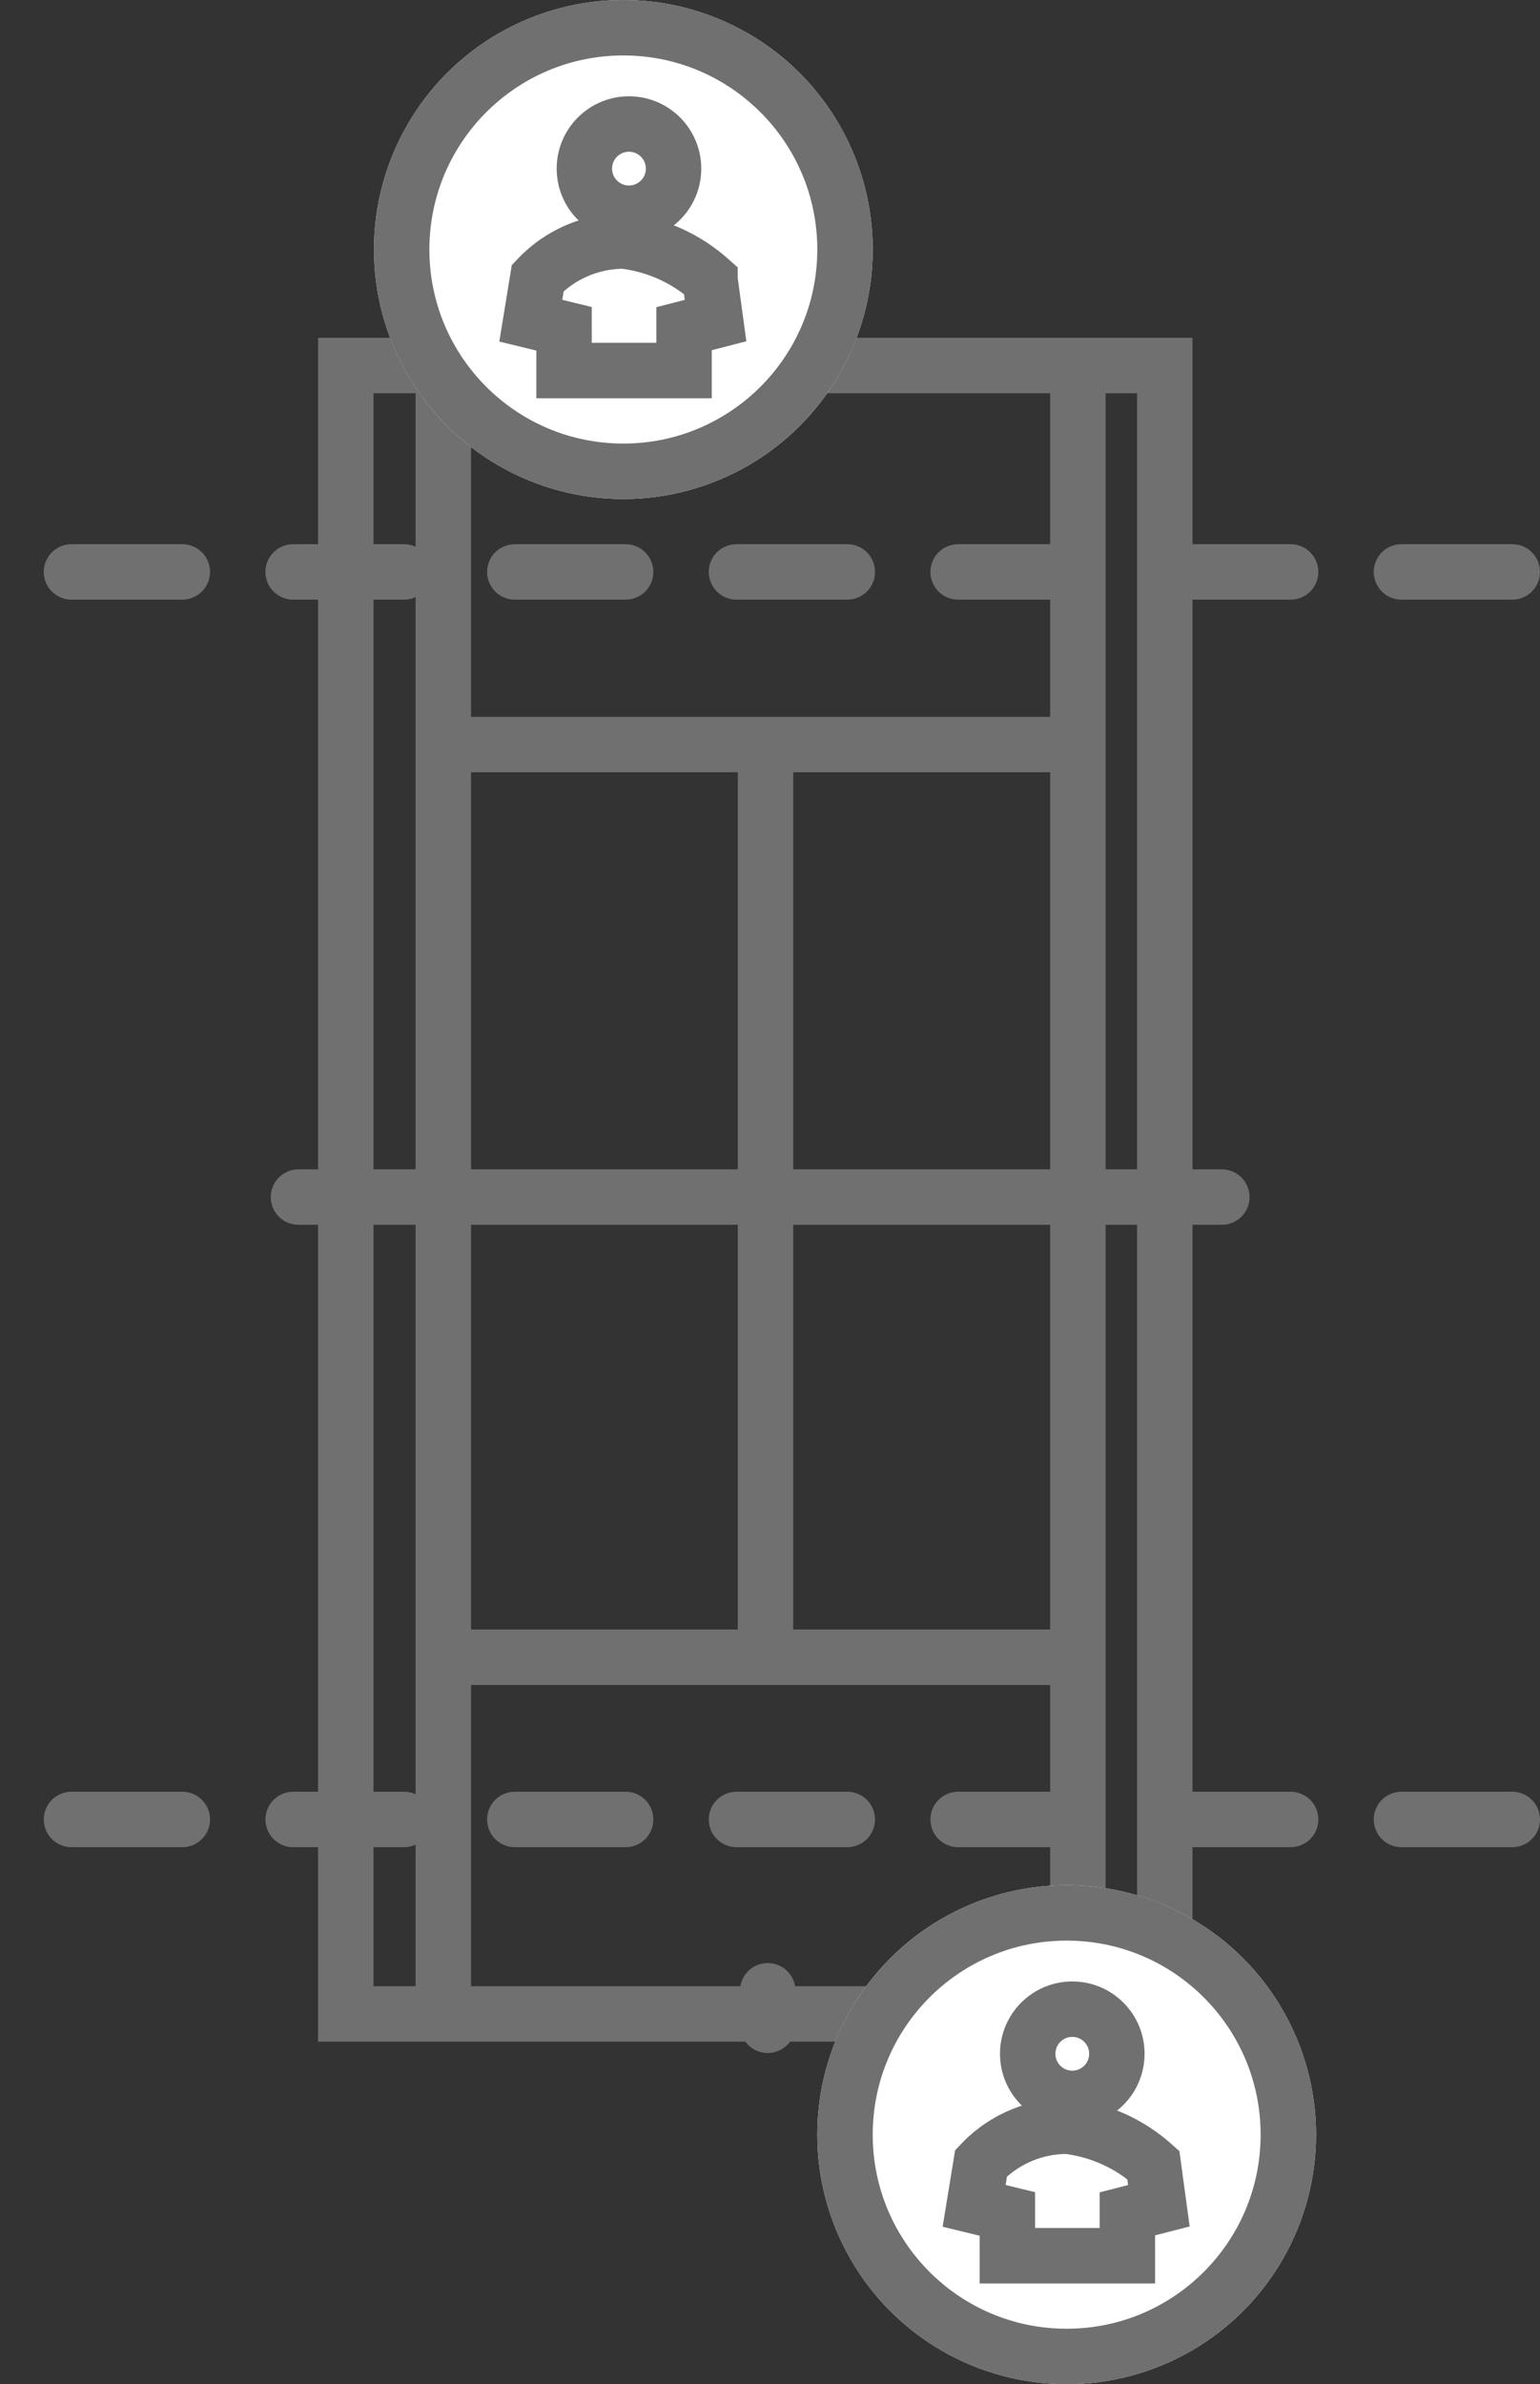 <svg xmlns="http://www.w3.org/2000/svg" width="55.58" height="86" viewBox="0 0 55.58 86">
  <rect x="0" y="0" width="55.58" height="86" fill="#333333" stroke="none"/>
  <g id="Group_696" data-name="Group 696" transform="translate(-87.503 -2321)">
    <g id="Group_695" data-name="Group 695">
      <g id="Rectangle_252" data-name="Rectangle 252" transform="translate(98.983 2394.645) rotate(-90)" fill="none" stroke="#707070" stroke-width="2">
        <rect width="61.46" height="31.558" stroke="none"/>
        <rect x="1" y="1" width="59.46" height="29.558" fill="none"/>
      </g>
      <g id="Group_692" data-name="Group 692">
        <path id="Path_2364" data-name="Path 2364" d="M0,0V33.325" transform="translate(98.275 2364.18) rotate(-90)" fill="none" stroke="#707070" stroke-linecap="round" stroke-width="2"/>
        <path id="Path_2441" data-name="Path 2441" d="M2372.057,223.428v1.245" transform="translate(2487.268 2558.795) rotate(180)" fill="none" stroke="#707070" stroke-linecap="round" stroke-width="2"/>
        <path id="Path_3782" data-name="Path 3782" d="M2372.057,223.428v1.245" transform="translate(2487.268 2617.482) rotate(180)" fill="none" stroke="#707070" stroke-linecap="round" stroke-width="2"/>
        <path id="Path_3776" data-name="Path 3776" d="M3302.78,13717.055h23.256" transform="translate(3429.062 16064.912) rotate(180)" fill="none" stroke="#707070" stroke-width="2"/>
        <path id="Path_3781" data-name="Path 3781" d="M3302.78,13717.055h23.256" transform="translate(3429.062 16097.834) rotate(180)" fill="none" stroke="#707070" stroke-width="2"/>
        <path id="Path_3779" data-name="Path 3779" d="M0,0H16.442" transform="translate(115.131 2364.258) rotate(-90)" fill="none" stroke="#707070" stroke-width="2"/>
        <path id="Path_3780" data-name="Path 3780" d="M0,0H16.442" transform="translate(115.131 2380.48) rotate(-90)" fill="none" stroke="#707070" stroke-width="2"/>
        <path id="Path_3777" data-name="Path 3777" d="M3300.521,13624.482v60.332" transform="translate(3426.926 16018.42) rotate(180)" fill="none" stroke="#707070" stroke-width="2"/>
        <path id="Path_3778" data-name="Path 3778" d="M3300.521,13624.482v60.332" transform="translate(3404.023 16018.42) rotate(180)" fill="none" stroke="#707070" stroke-width="2"/>
        <path id="Path_3783" data-name="Path 3783" d="M0,0V53.58" transform="translate(142.083 2341.63) rotate(90)" fill="none" stroke="#707070" stroke-linecap="round" stroke-width="2" stroke-dasharray="4 4"/>
        <path id="Path_3784" data-name="Path 3784" d="M0,0V53.58" transform="translate(142.083 2386.63) rotate(90)" fill="none" stroke="#707070" stroke-linecap="round" stroke-width="2" stroke-dasharray="4 4"/>
      </g>
    </g>
    <g id="Group_694" data-name="Group 694">
      <g id="Group_693" data-name="Group 693">
        <g id="Ellipse_706" data-name="Ellipse 706" transform="translate(101 2321)" fill="#fff" stroke="#707070" stroke-width="2">
          <circle cx="9" cy="9" r="9" stroke="none"/>
          <circle cx="9" cy="9" r="8" fill="none"/>
        </g>
        <g id="Ellipse_708" data-name="Ellipse 708" transform="translate(117 2389)" fill="#fff" stroke="#707070" stroke-width="2">
          <circle cx="9" cy="9" r="9" stroke="none"/>
          <circle cx="9" cy="9" r="8" fill="none"/>
        </g>
        <g id="Ellipse_705" data-name="Ellipse 705" transform="translate(112.812 2329.691) rotate(180)" fill="#fff" stroke="#707070" stroke-width="2">
          <circle cx="2.609" cy="2.609" r="2.609" stroke="none"/>
          <circle cx="2.609" cy="2.609" r="1.609" fill="none"/>
        </g>
        <g id="Ellipse_707" data-name="Ellipse 707" transform="translate(128.812 2397.691) rotate(180)" fill="#fff" stroke="#707070" stroke-width="2">
          <circle cx="2.609" cy="2.609" r="2.609" stroke="none"/>
          <circle cx="2.609" cy="2.609" r="1.609" fill="none"/>
        </g>
      </g>
      <path id="Path_3798" data-name="Path 3798" d="M47.63,114.988l-.2-1.469a5.652,5.652,0,0,0-3.117-1.4,4.276,4.276,0,0,0-3.1,1.334l-.251,1.539,1.2.292v1.506h4.331V115.28Z" transform="translate(65.698 2217.576)" fill="#fff" stroke="#707070" stroke-linecap="round" stroke-miterlimit="10" stroke-width="2"/>
      <path id="Path_3799" data-name="Path 3799" d="M47.63,114.988l-.2-1.469a5.652,5.652,0,0,0-3.117-1.4,4.276,4.276,0,0,0-3.1,1.334l-.251,1.539,1.2.292v1.506h4.331V115.28Z" transform="translate(81.698 2285.576)" fill="#fff" stroke="#707070" stroke-linecap="round" stroke-miterlimit="10" stroke-width="2"/>
    </g>
  </g>
</svg>
